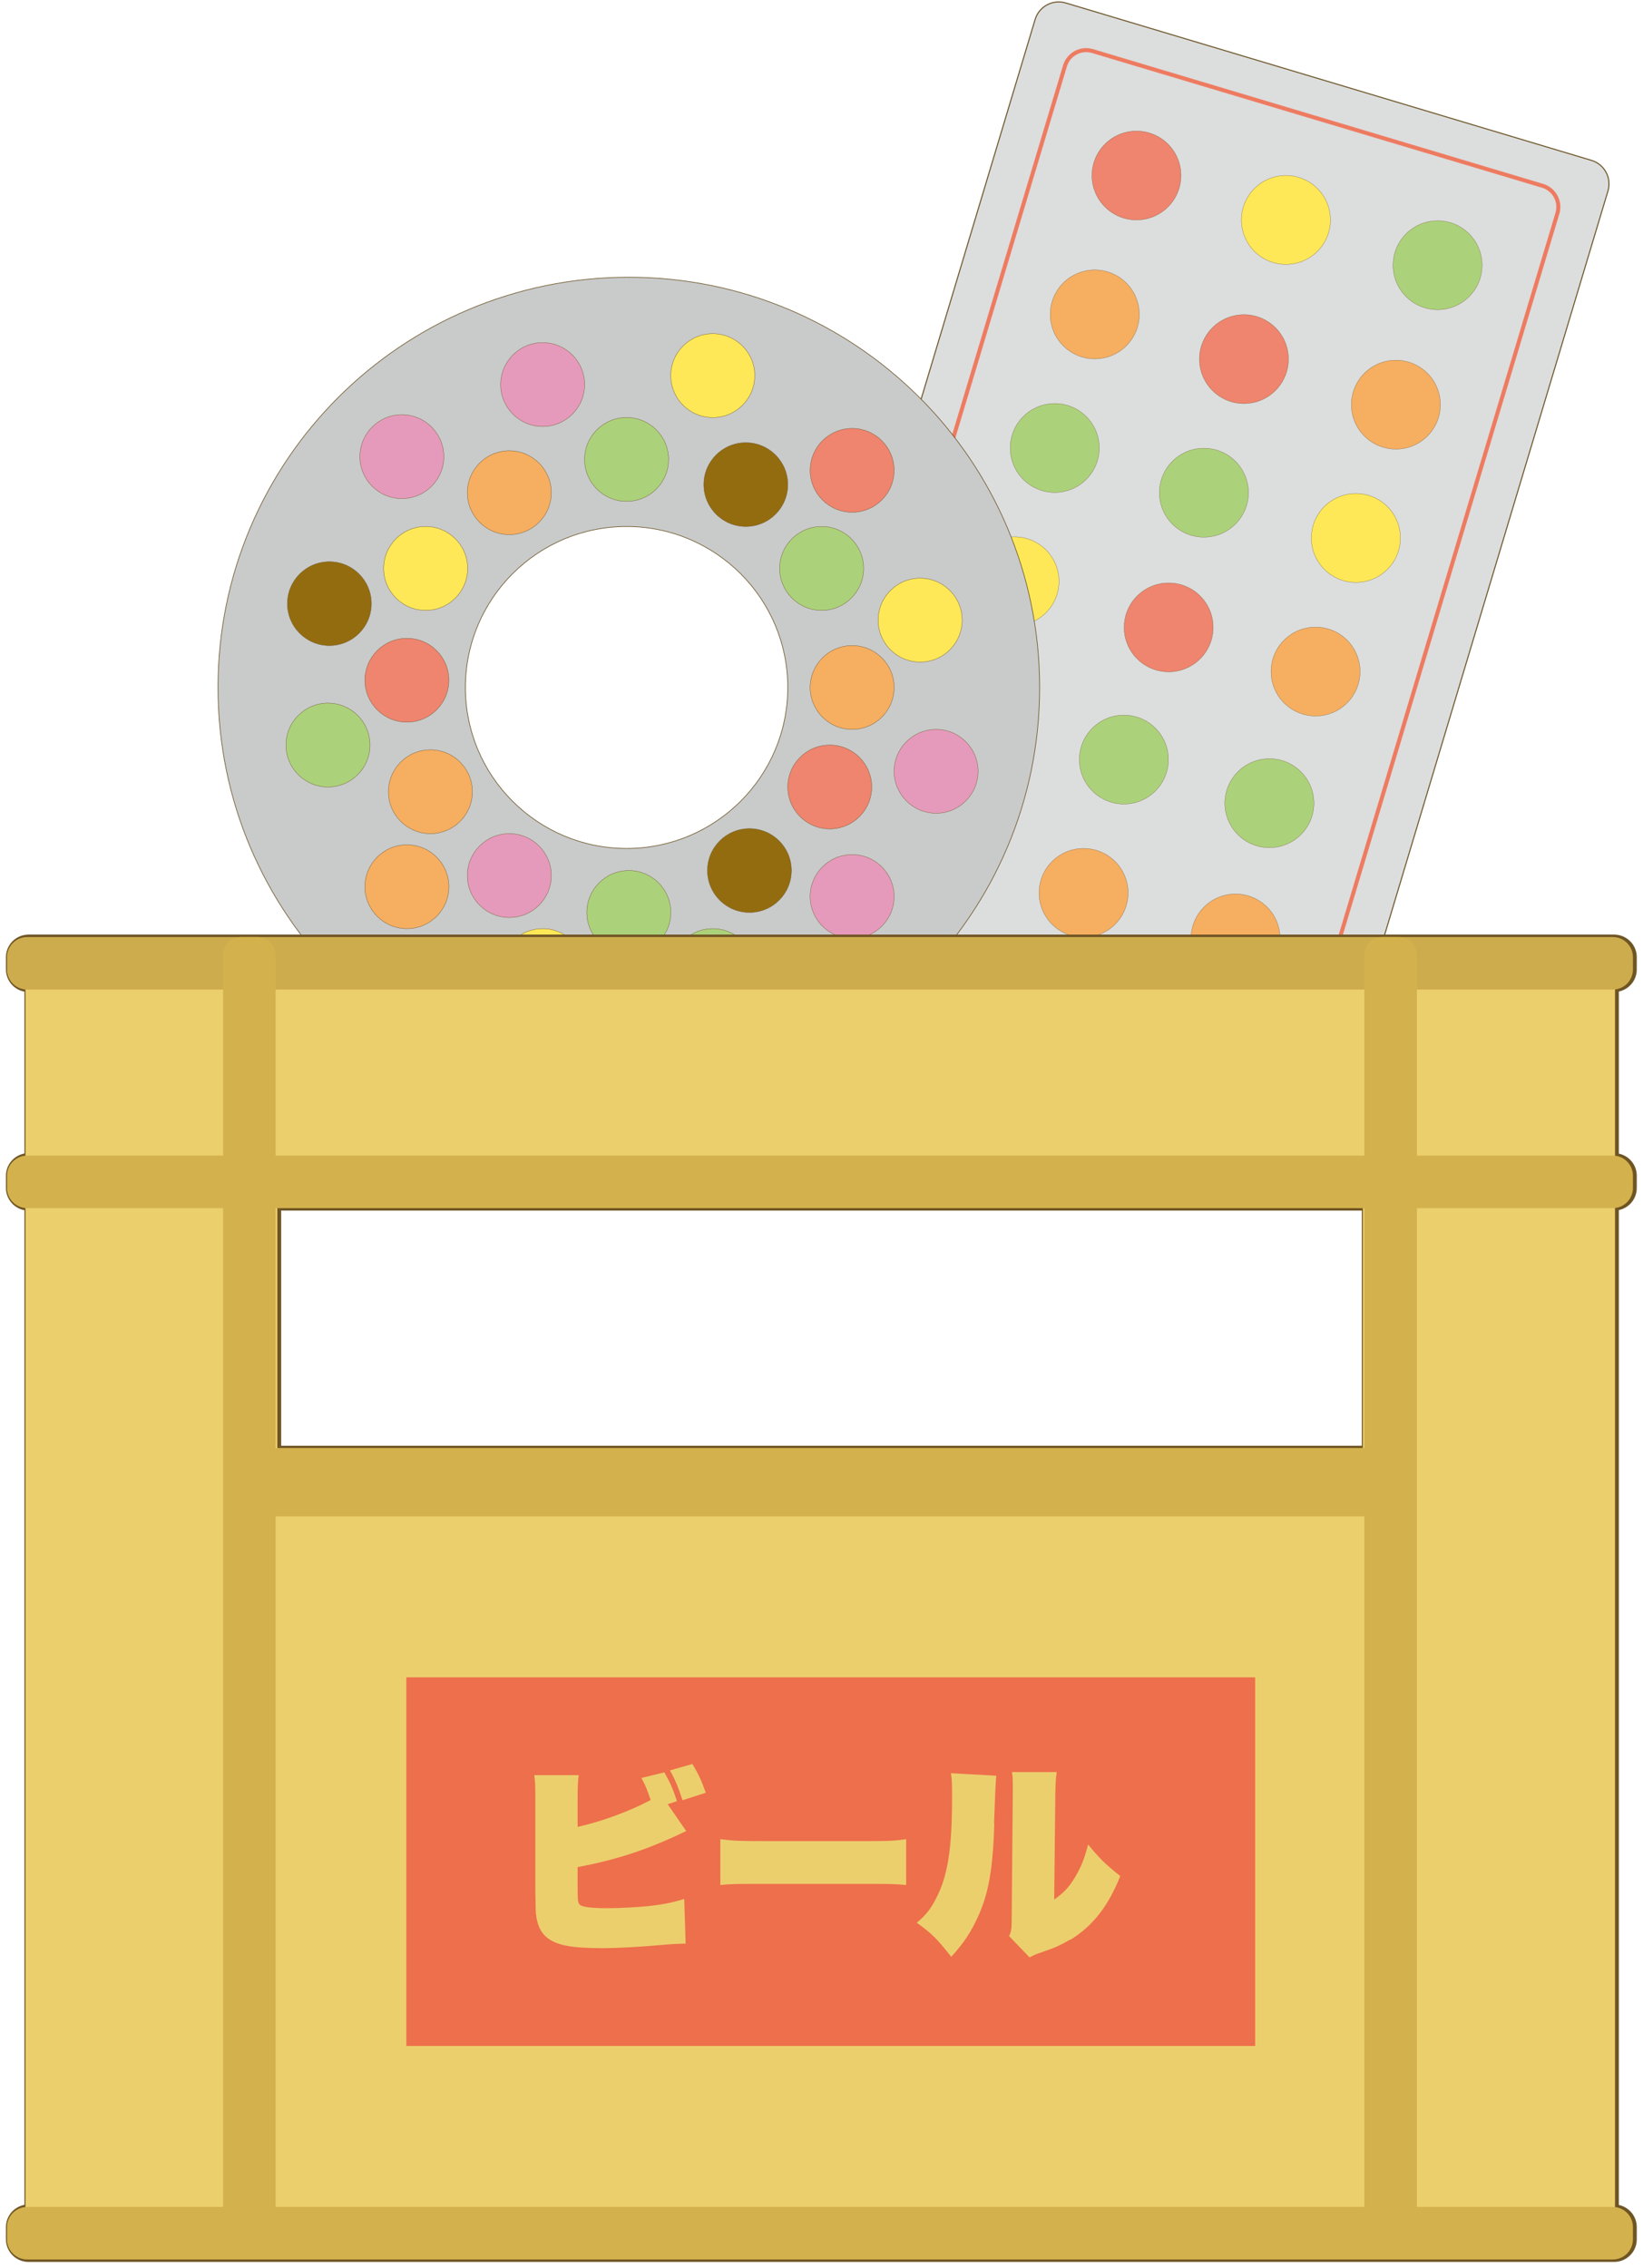<svg width="205" height="283" viewBox="0 0 205 283" fill="none" xmlns="http://www.w3.org/2000/svg">
<g clip-path="url(#clip0_323_1451)">
<path d="M198.567 20.008L132.979 0.37C131.354 -0.117 129.641 0.805 129.153 2.428L96.111 112.482C95.624 114.106 96.546 115.816 98.172 116.303L163.76 135.941C165.386 136.428 167.099 135.506 167.586 133.883L200.628 23.828C201.116 22.205 200.193 20.495 198.567 20.008Z" fill="#DCDDDD" stroke="#695224" stroke-width="0.13" stroke-miterlimit="10"/>
<path d="M192.471 23.185L136.314 6.371C134.855 5.934 133.317 6.761 132.88 8.219L102.314 110.023C101.877 111.481 102.705 113.016 104.164 113.453L160.321 130.267C161.78 130.704 163.318 129.877 163.755 128.419L194.321 26.615C194.758 25.158 193.93 23.622 192.471 23.185Z" stroke="#EE7B60" stroke-width="0.5" stroke-miterlimit="10"/>
<path d="M136.597 44.773C139.663 44.773 142.149 42.29 142.149 39.228C142.149 36.166 139.663 33.684 136.597 33.684C133.531 33.684 131.045 36.166 131.045 39.228C131.045 42.29 133.531 44.773 136.597 44.773Z" fill="#F6AE61" stroke="#695224" stroke-width="0.03" stroke-miterlimit="10"/>
<path d="M164.147 89.335C167.213 89.335 169.698 86.853 169.698 83.791C169.698 80.729 167.213 78.247 164.147 78.247C161.08 78.247 158.595 80.729 158.595 83.791C158.595 86.853 161.08 89.335 164.147 89.335Z" fill="#F6AE61" stroke="#695224" stroke-width="0.03" stroke-miterlimit="10"/>
<path d="M154.16 122.636C157.226 122.636 159.712 120.154 159.712 117.092C159.712 114.03 157.226 111.547 154.16 111.547C151.094 111.547 148.608 114.03 148.608 117.092C148.608 120.154 151.094 122.636 154.16 122.636Z" fill="#F6AE61" stroke="#695224" stroke-width="0.03" stroke-miterlimit="10"/>
<path d="M135.2 116.952C138.266 116.952 140.752 114.47 140.752 111.408C140.752 108.346 138.266 105.864 135.2 105.864C132.134 105.864 129.648 108.346 129.648 111.408C129.648 114.47 132.134 116.952 135.2 116.952Z" fill="#F6AE61" stroke="#695224" stroke-width="0.03" stroke-miterlimit="10"/>
<path d="M174.168 56.035C177.234 56.035 179.72 53.553 179.72 50.491C179.72 47.429 177.234 44.947 174.168 44.947C171.102 44.947 168.616 47.429 168.616 50.491C168.616 53.553 171.102 56.035 174.168 56.035Z" fill="#F6AE61" stroke="#695224" stroke-width="0.03" stroke-miterlimit="10"/>
<path d="M141.8 27.442C144.866 27.442 147.351 24.96 147.351 21.898C147.351 18.836 144.866 16.354 141.8 16.354C138.733 16.354 136.248 18.836 136.248 21.898C136.248 24.96 138.733 27.442 141.8 27.442Z" fill="#EF846F" stroke="#695224" stroke-width="0.03" stroke-miterlimit="10"/>
<path d="M145.815 83.826C148.881 83.826 151.367 81.344 151.367 78.282C151.367 75.22 148.881 72.738 145.815 72.738C142.749 72.738 140.263 75.22 140.263 78.282C140.263 81.344 142.749 83.826 145.815 83.826Z" fill="#EF846F" stroke="#695224" stroke-width="0.03" stroke-miterlimit="10"/>
<path d="M116.589 111.373C119.655 111.373 122.141 108.891 122.141 105.829C122.141 102.767 119.655 100.285 116.589 100.285C113.523 100.285 111.037 102.767 111.037 105.829C111.037 108.891 113.523 111.373 116.589 111.373Z" fill="#EF846F" stroke="#695224" stroke-width="0.03" stroke-miterlimit="10"/>
<path d="M155.208 50.352C158.274 50.352 160.76 47.869 160.76 44.807C160.76 41.745 158.274 39.263 155.208 39.263C152.142 39.263 149.656 41.745 149.656 44.807C149.656 47.869 152.142 50.352 155.208 50.352Z" fill="#EF846F" stroke="#695224" stroke-width="0.03" stroke-miterlimit="10"/>
<path d="M160.445 32.986C163.512 32.986 165.997 30.504 165.997 27.442C165.997 24.38 163.512 21.898 160.445 21.898C157.379 21.898 154.894 24.38 154.894 27.442C154.894 30.504 157.379 32.986 160.445 32.986Z" fill="#FFE857" stroke="#695224" stroke-width="0.03" stroke-miterlimit="10"/>
<path d="M169.175 72.668C172.241 72.668 174.727 70.186 174.727 67.124C174.727 64.062 172.241 61.58 169.175 61.58C166.108 61.58 163.623 64.062 163.623 67.124C163.623 70.186 166.108 72.668 169.175 72.668Z" fill="#FFE857" stroke="#695224" stroke-width="0.03" stroke-miterlimit="10"/>
<path d="M126.576 78.073C129.642 78.073 132.127 75.591 132.127 72.529C132.127 69.467 129.642 66.984 126.576 66.984C123.509 66.984 121.024 69.467 121.024 72.529C121.024 75.591 123.509 78.073 126.576 78.073Z" fill="#FFE857" stroke="#695224" stroke-width="0.03" stroke-miterlimit="10"/>
<path d="M121.582 94.74C124.648 94.74 127.134 92.258 127.134 89.196C127.134 86.134 124.648 83.652 121.582 83.652C118.516 83.652 116.03 86.134 116.03 89.196C116.03 92.258 118.516 94.74 121.582 94.74Z" fill="#FFE857" stroke="#695224" stroke-width="0.03" stroke-miterlimit="10"/>
<path d="M179.371 38.635C182.437 38.635 184.922 36.153 184.922 33.091C184.922 30.029 182.437 27.547 179.371 27.547C176.304 27.547 173.819 30.029 173.819 33.091C173.819 36.153 176.304 38.635 179.371 38.635Z" fill="#ABD27A" stroke="#695224" stroke-width="0.03" stroke-miterlimit="10"/>
<path d="M150.215 67.019C153.281 67.019 155.766 64.537 155.766 61.475C155.766 58.413 153.281 55.931 150.215 55.931C147.148 55.931 144.663 58.413 144.663 61.475C144.663 64.537 147.148 67.019 150.215 67.019Z" fill="#ABD27A" stroke="#695224" stroke-width="0.03" stroke-miterlimit="10"/>
<path d="M140.228 100.319C143.294 100.319 145.78 97.837 145.78 94.775C145.78 91.713 143.294 89.231 140.228 89.231C137.162 89.231 134.676 91.713 134.676 94.775C134.676 97.837 137.162 100.319 140.228 100.319Z" fill="#ABD27A" stroke="#695224" stroke-width="0.03" stroke-miterlimit="10"/>
<path d="M158.385 105.759C161.451 105.759 163.937 103.277 163.937 100.215C163.937 97.153 161.451 94.67 158.385 94.67C155.319 94.67 152.833 97.153 152.833 100.215C152.833 103.277 155.319 105.759 158.385 105.759Z" fill="#ABD27A" stroke="#695224" stroke-width="0.03" stroke-miterlimit="10"/>
<path d="M131.604 61.44C134.67 61.44 137.155 58.958 137.155 55.896C137.155 52.834 134.67 50.352 131.604 50.352C128.537 50.352 126.052 52.834 126.052 55.896C126.052 58.958 128.537 61.44 131.604 61.44Z" fill="#ABD27A" stroke="#695224" stroke-width="0.03" stroke-miterlimit="10"/>
<path d="M78.459 34.59C50.141 34.59 27.201 57.499 27.201 85.779C27.201 114.058 50.141 136.967 78.459 136.967C106.777 136.967 129.718 114.058 129.718 85.779C129.718 57.499 106.777 34.59 78.459 34.59ZM78.18 105.863C67.076 105.863 58.068 96.867 58.068 85.779C58.068 74.69 67.076 65.694 78.18 65.694C89.284 65.694 98.293 74.69 98.293 85.779C98.293 96.867 89.284 105.863 78.18 105.863Z" fill="#C9CACA" stroke="#695224" stroke-width="0.08" stroke-miterlimit="10"/>
<path d="M78.18 62.556C81.073 62.556 83.418 60.214 83.418 57.325C83.418 54.437 81.073 52.095 78.18 52.095C75.287 52.095 72.942 54.437 72.942 57.325C72.942 60.214 75.287 62.556 78.18 62.556Z" fill="#ABD27A" stroke="#695224" stroke-width="0.04" stroke-miterlimit="10"/>
<path d="M67.705 53.211C70.597 53.211 72.942 50.869 72.942 47.98C72.942 45.092 70.597 42.75 67.705 42.75C64.812 42.75 62.467 45.092 62.467 47.98C62.467 50.869 64.812 53.211 67.705 53.211Z" fill="#E69ABB" stroke="#695224" stroke-width="0.04" stroke-miterlimit="10"/>
<path d="M88.935 52.095C91.827 52.095 94.172 49.753 94.172 46.864C94.172 43.975 91.827 41.634 88.935 41.634C86.042 41.634 83.697 43.975 83.697 46.864C83.697 49.753 86.042 52.095 88.935 52.095Z" fill="#FFE857" stroke="#695224" stroke-width="0.04" stroke-miterlimit="10"/>
<path d="M106.324 63.915C109.216 63.915 111.561 61.574 111.561 58.685C111.561 55.796 109.216 53.455 106.324 53.455C103.431 53.455 101.086 55.796 101.086 58.685C101.086 61.574 103.431 63.915 106.324 63.915Z" fill="#EF846F" stroke="#695224" stroke-width="0.04" stroke-miterlimit="10"/>
<path d="M114.808 82.605C117.701 82.605 120.046 80.264 120.046 77.375C120.046 74.486 117.701 72.144 114.808 72.144C111.916 72.144 109.571 74.486 109.571 77.375C109.571 80.264 111.916 82.605 114.808 82.605Z" fill="#FFE857" stroke="#695224" stroke-width="0.04" stroke-miterlimit="10"/>
<path d="M116.799 101.47C119.691 101.47 122.036 99.128 122.036 96.239C122.036 93.35 119.691 91.009 116.799 91.009C113.906 91.009 111.561 93.35 111.561 96.239C111.561 99.128 113.906 101.47 116.799 101.47Z" fill="#E69ABB" stroke="#695224" stroke-width="0.04" stroke-miterlimit="10"/>
<path d="M106.324 117.091C109.216 117.091 111.561 114.749 111.561 111.861C111.561 108.972 109.216 106.63 106.324 106.63C103.431 106.63 101.086 108.972 101.086 111.861C101.086 114.749 103.431 117.091 106.324 117.091Z" fill="#E69ABB" stroke="#695224" stroke-width="0.04" stroke-miterlimit="10"/>
<path d="M88.935 126.332C91.827 126.332 94.172 123.99 94.172 121.102C94.172 118.213 91.827 115.871 88.935 115.871C86.042 115.871 83.697 118.213 83.697 121.102C83.697 123.99 86.042 126.332 88.935 126.332Z" fill="#ABD27A" stroke="#695224" stroke-width="0.04" stroke-miterlimit="10"/>
<path d="M67.705 126.332C70.597 126.332 72.942 123.99 72.942 121.102C72.942 118.213 70.597 115.871 67.705 115.871C64.812 115.871 62.467 118.213 62.467 121.102C62.467 123.99 64.812 126.332 67.705 126.332Z" fill="#FFE857" stroke="#695224" stroke-width="0.04" stroke-miterlimit="10"/>
<path d="M50.77 115.871C53.663 115.871 56.008 113.529 56.008 110.641C56.008 107.752 53.663 105.41 50.77 105.41C47.877 105.41 45.532 107.752 45.532 110.641C45.532 113.529 47.877 115.871 50.77 115.871Z" fill="#F6AE61" stroke="#695224" stroke-width="0.04" stroke-miterlimit="10"/>
<path d="M40.923 98.192C43.816 98.192 46.161 95.85 46.161 92.962C46.161 90.073 43.816 87.731 40.923 87.731C38.031 87.731 35.686 90.073 35.686 92.962C35.686 95.85 38.031 98.192 40.923 98.192Z" fill="#ABD27A" stroke="#695224" stroke-width="0.04" stroke-miterlimit="10"/>
<path d="M41.098 80.548C43.99 80.548 46.335 78.207 46.335 75.318C46.335 72.429 43.99 70.087 41.098 70.087C38.205 70.087 35.86 72.429 35.86 75.318C35.86 78.207 38.205 80.548 41.098 80.548Z" fill="#936C10" stroke="#695224" stroke-width="0.04" stroke-miterlimit="10"/>
<path d="M50.141 62.207C53.034 62.207 55.379 59.865 55.379 56.977C55.379 54.088 53.034 51.746 50.141 51.746C47.249 51.746 44.904 54.088 44.904 56.977C44.904 59.865 47.249 62.207 50.141 62.207Z" fill="#E69ABB" stroke="#695224" stroke-width="0.04" stroke-miterlimit="10"/>
<path d="M78.459 119.079C81.352 119.079 83.697 116.737 83.697 113.849C83.697 110.96 81.352 108.618 78.459 108.618C75.567 108.618 73.222 110.96 73.222 113.849C73.222 116.737 75.567 119.079 78.459 119.079Z" fill="#ABD27A" stroke="#695224" stroke-width="0.04" stroke-miterlimit="10"/>
<path d="M106.324 91.009C109.216 91.009 111.561 88.667 111.561 85.779C111.561 82.89 109.216 80.548 106.324 80.548C103.431 80.548 101.086 82.89 101.086 85.779C101.086 88.667 103.431 91.009 106.324 91.009Z" fill="#F6AE61" stroke="#695224" stroke-width="0.04" stroke-miterlimit="10"/>
<path d="M50.77 90.102C53.663 90.102 56.008 87.761 56.008 84.872C56.008 81.983 53.663 79.642 50.77 79.642C47.877 79.642 45.532 81.983 45.532 84.872C45.532 87.761 47.877 90.102 50.77 90.102Z" fill="#EF846F" stroke="#695224" stroke-width="0.04" stroke-miterlimit="10"/>
<path d="M63.55 66.705C66.442 66.705 68.787 64.363 68.787 61.474C68.787 58.586 66.442 56.244 63.55 56.244C60.657 56.244 58.312 58.586 58.312 61.474C58.312 64.363 60.657 66.705 63.55 66.705Z" fill="#F6AE61" stroke="#695224" stroke-width="0.04" stroke-miterlimit="10"/>
<path d="M53.109 76.155C56.002 76.155 58.347 73.813 58.347 70.924C58.347 68.036 56.002 65.694 53.109 65.694C50.217 65.694 47.872 68.036 47.872 70.924C47.872 73.813 50.217 76.155 53.109 76.155Z" fill="#FFE857" stroke="#695224" stroke-width="0.04" stroke-miterlimit="10"/>
<path d="M53.703 104.016C56.596 104.016 58.941 101.674 58.941 98.785C58.941 95.896 56.596 93.555 53.703 93.555C50.81 93.555 48.465 95.896 48.465 98.785C48.465 101.674 50.81 104.016 53.703 104.016Z" fill="#F6AE61" stroke="#695224" stroke-width="0.04" stroke-miterlimit="10"/>
<path d="M63.55 114.476C66.442 114.476 68.787 112.134 68.787 109.246C68.787 106.357 66.442 104.015 63.55 104.015C60.657 104.015 58.312 106.357 58.312 109.246C58.312 112.134 60.657 114.476 63.55 114.476Z" fill="#E69ABB" stroke="#695224" stroke-width="0.04" stroke-miterlimit="10"/>
<path d="M93.509 113.849C96.401 113.849 98.746 111.507 98.746 108.618C98.746 105.729 96.401 103.388 93.509 103.388C90.616 103.388 88.271 105.729 88.271 108.618C88.271 111.507 90.616 113.849 93.509 113.849Z" fill="#936C10" stroke="#695224" stroke-width="0.04" stroke-miterlimit="10"/>
<path d="M103.53 103.423C106.423 103.423 108.768 101.081 108.768 98.192C108.768 95.304 106.423 92.962 103.53 92.962C100.637 92.962 98.293 95.304 98.293 98.192C98.293 101.081 100.637 103.423 103.53 103.423Z" fill="#EF846F" stroke="#695224" stroke-width="0.04" stroke-miterlimit="10"/>
<path d="M102.518 76.155C105.41 76.155 107.755 73.813 107.755 70.924C107.755 68.036 105.41 65.694 102.518 65.694C99.625 65.694 97.28 68.036 97.28 70.924C97.28 73.813 99.625 76.155 102.518 76.155Z" fill="#ABD27A" stroke="#695224" stroke-width="0.04" stroke-miterlimit="10"/>
<path d="M93.055 65.694C95.948 65.694 98.293 63.352 98.293 60.463C98.293 57.575 95.948 55.233 93.055 55.233C90.162 55.233 87.817 57.575 87.817 60.463C87.817 63.352 90.162 65.694 93.055 65.694Z" fill="#936C10" stroke="#695224" stroke-width="0.04" stroke-miterlimit="10"/>
<path d="M3.352 120.195V278.641H201.683V120.195H3.352ZM170.222 180.693H34.778V147.463H170.222V180.693Z" stroke="#6F5524" stroke-width="0.61" stroke-miterlimit="10"/>
<path d="M201.403 116.917H3.562C2.173 116.917 1.047 118.041 1.047 119.428V120.962C1.047 122.348 2.173 123.472 3.562 123.472H201.403C202.792 123.472 203.918 122.348 203.918 120.962V119.428C203.918 118.041 202.792 116.917 201.403 116.917Z" stroke="#6F5524" stroke-width="0.61" stroke-miterlimit="10"/>
<path d="M201.403 275.363H3.562C2.173 275.363 1.047 276.487 1.047 277.874V279.408C1.047 280.795 2.173 281.919 3.562 281.919H201.403C202.792 281.919 203.918 280.795 203.918 279.408V277.874C203.918 276.487 202.792 275.363 201.403 275.363Z" stroke="#6F5524" stroke-width="0.61" stroke-miterlimit="10"/>
<path d="M201.403 144.185H3.562C2.173 144.185 1.047 145.309 1.047 146.696V148.23C1.047 149.616 2.173 150.741 3.562 150.741H201.403C202.792 150.741 203.918 149.616 203.918 148.23V146.696C203.918 145.309 202.792 144.185 201.403 144.185Z" stroke="#6F5524" stroke-width="0.61" stroke-miterlimit="10"/>
<path d="M3.177 120.195V278.641H201.508V120.195H3.177ZM170.048 180.693H34.603V147.463H170.048V180.693Z" fill="#ECCF6D"/>
<path d="M201.229 116.917H3.387C1.998 116.917 0.873 118.041 0.873 119.428V120.962C0.873 122.348 1.998 123.472 3.387 123.472H201.229C202.617 123.472 203.743 122.348 203.743 120.962V119.428C203.743 118.041 202.617 116.917 201.229 116.917Z" fill="#CDAC4D"/>
<path d="M201.229 275.364H3.387C1.998 275.364 0.873 276.488 0.873 277.874V279.409C0.873 280.795 1.998 281.919 3.387 281.919H201.229C202.617 281.919 203.743 280.795 203.743 279.409V277.874C203.743 276.488 202.617 275.364 201.229 275.364Z" fill="#D3B14C"/>
<path d="M201.229 144.185H3.387C1.998 144.185 0.873 145.309 0.873 146.696V148.23C0.873 149.616 1.998 150.741 3.387 150.741H201.229C202.617 150.741 203.743 149.616 203.743 148.23V146.696C203.743 145.309 202.617 144.185 201.229 144.185Z" fill="#D3B14C"/>
<path d="M171.444 180.693H33.521C32.19 180.693 31.111 181.771 31.111 183.099V186.796C31.111 188.124 32.19 189.201 33.521 189.201H171.444C172.775 189.201 173.854 188.124 173.854 186.796V183.099C173.854 181.771 172.775 180.693 171.444 180.693Z" fill="#D3B14C"/>
<path d="M176.787 276.444V119.149C176.787 117.916 175.786 116.917 174.552 116.917H172.457C171.223 116.917 170.222 117.916 170.222 119.149V276.444C170.222 277.677 171.223 278.676 172.457 278.676H174.552C175.786 278.676 176.787 277.677 176.787 276.444Z" fill="#D3B14C"/>
<path d="M34.394 276.444L34.394 119.149C34.394 117.916 33.393 116.917 32.159 116.917H30.064C28.83 116.917 27.829 117.916 27.829 119.149L27.829 276.444C27.829 277.677 28.83 278.676 30.064 278.676H32.159C33.393 278.676 34.394 277.677 34.394 276.444Z" fill="#D3B14C"/>
<path d="M50.7 209.286V255.279H156.605V209.286H50.7ZM72.419 237.705C72.733 237.949 73.885 238.088 75.736 238.088C77.272 238.088 79.228 237.984 80.729 237.844C82.684 237.635 83.767 237.426 85.373 236.938L85.548 242.517C85.548 242.517 85.303 242.517 85.233 242.517C84.884 242.517 83.941 242.552 82.824 242.656C80.031 242.9 77.237 243.075 75.142 243.075C71.511 243.075 69.695 242.761 68.473 241.924C67.6 241.331 67.111 240.424 66.902 239.065C66.832 238.542 66.832 238.297 66.797 236.136V224.21C66.797 222.571 66.762 222.258 66.657 221.49H72.209C72.104 222.223 72.07 222.92 72.07 224.245V227.941C75.072 227.279 78.564 225.989 81.183 224.594C80.764 223.339 80.554 222.815 80.031 221.839L82.894 221.142C83.662 222.502 83.976 223.234 84.465 224.733L83.313 225.117L85.618 228.464C80.834 230.766 77.063 232.021 72.07 232.962V235.543C72.07 237.112 72.104 237.461 72.384 237.705H72.419ZM85.163 224.629C84.605 222.92 84.221 222.013 83.592 220.898L86.386 220.096C87.119 221.281 87.573 222.292 88.062 223.687L85.129 224.629H85.163ZM113.028 235.194C111.491 235.055 111.282 235.055 107.092 235.055H95.813C91.588 235.055 91.379 235.055 89.877 235.194V229.476C91.553 229.685 92.182 229.72 95.813 229.72H107.127C110.723 229.72 111.352 229.72 113.063 229.476V235.194H113.028ZM124.062 227.558C123.887 233.137 123.363 236.101 122.141 238.89C121.233 240.948 120.29 242.412 118.684 244.156C116.938 241.924 116.275 241.261 114.389 239.901C115.542 238.925 116.065 238.263 116.764 236.938C118.23 234.148 118.789 230.766 118.789 224.419C118.789 222.571 118.789 222.048 118.649 221.246L124.306 221.56C124.236 222.188 124.143 224.187 124.027 227.558H124.062ZM133.524 241.994C132.512 242.621 131.604 243.04 130.137 243.528C129.893 243.632 129.613 243.702 129.334 243.807C128.915 243.981 128.775 244.051 128.461 244.225L125.912 241.575C126.157 241.017 126.226 240.669 126.226 239.797L126.366 223.792V222.606C126.366 222.048 126.366 221.7 126.261 221.107H131.848C131.708 222.048 131.708 222.536 131.674 223.896L131.534 237.007C132.686 236.205 133.35 235.508 134.118 234.253C134.886 232.962 135.34 231.847 135.759 230.138C137.26 231.951 137.784 232.474 139.774 234.078C138.308 237.774 136.422 240.25 133.559 242.028L133.524 241.994Z" fill="#ED6F4B"/>
</g>
<defs>
<clipPath id="clip0_323_1451">
<rect width="205" height="283" fill="white"/>
</clipPath>
</defs>
</svg>
